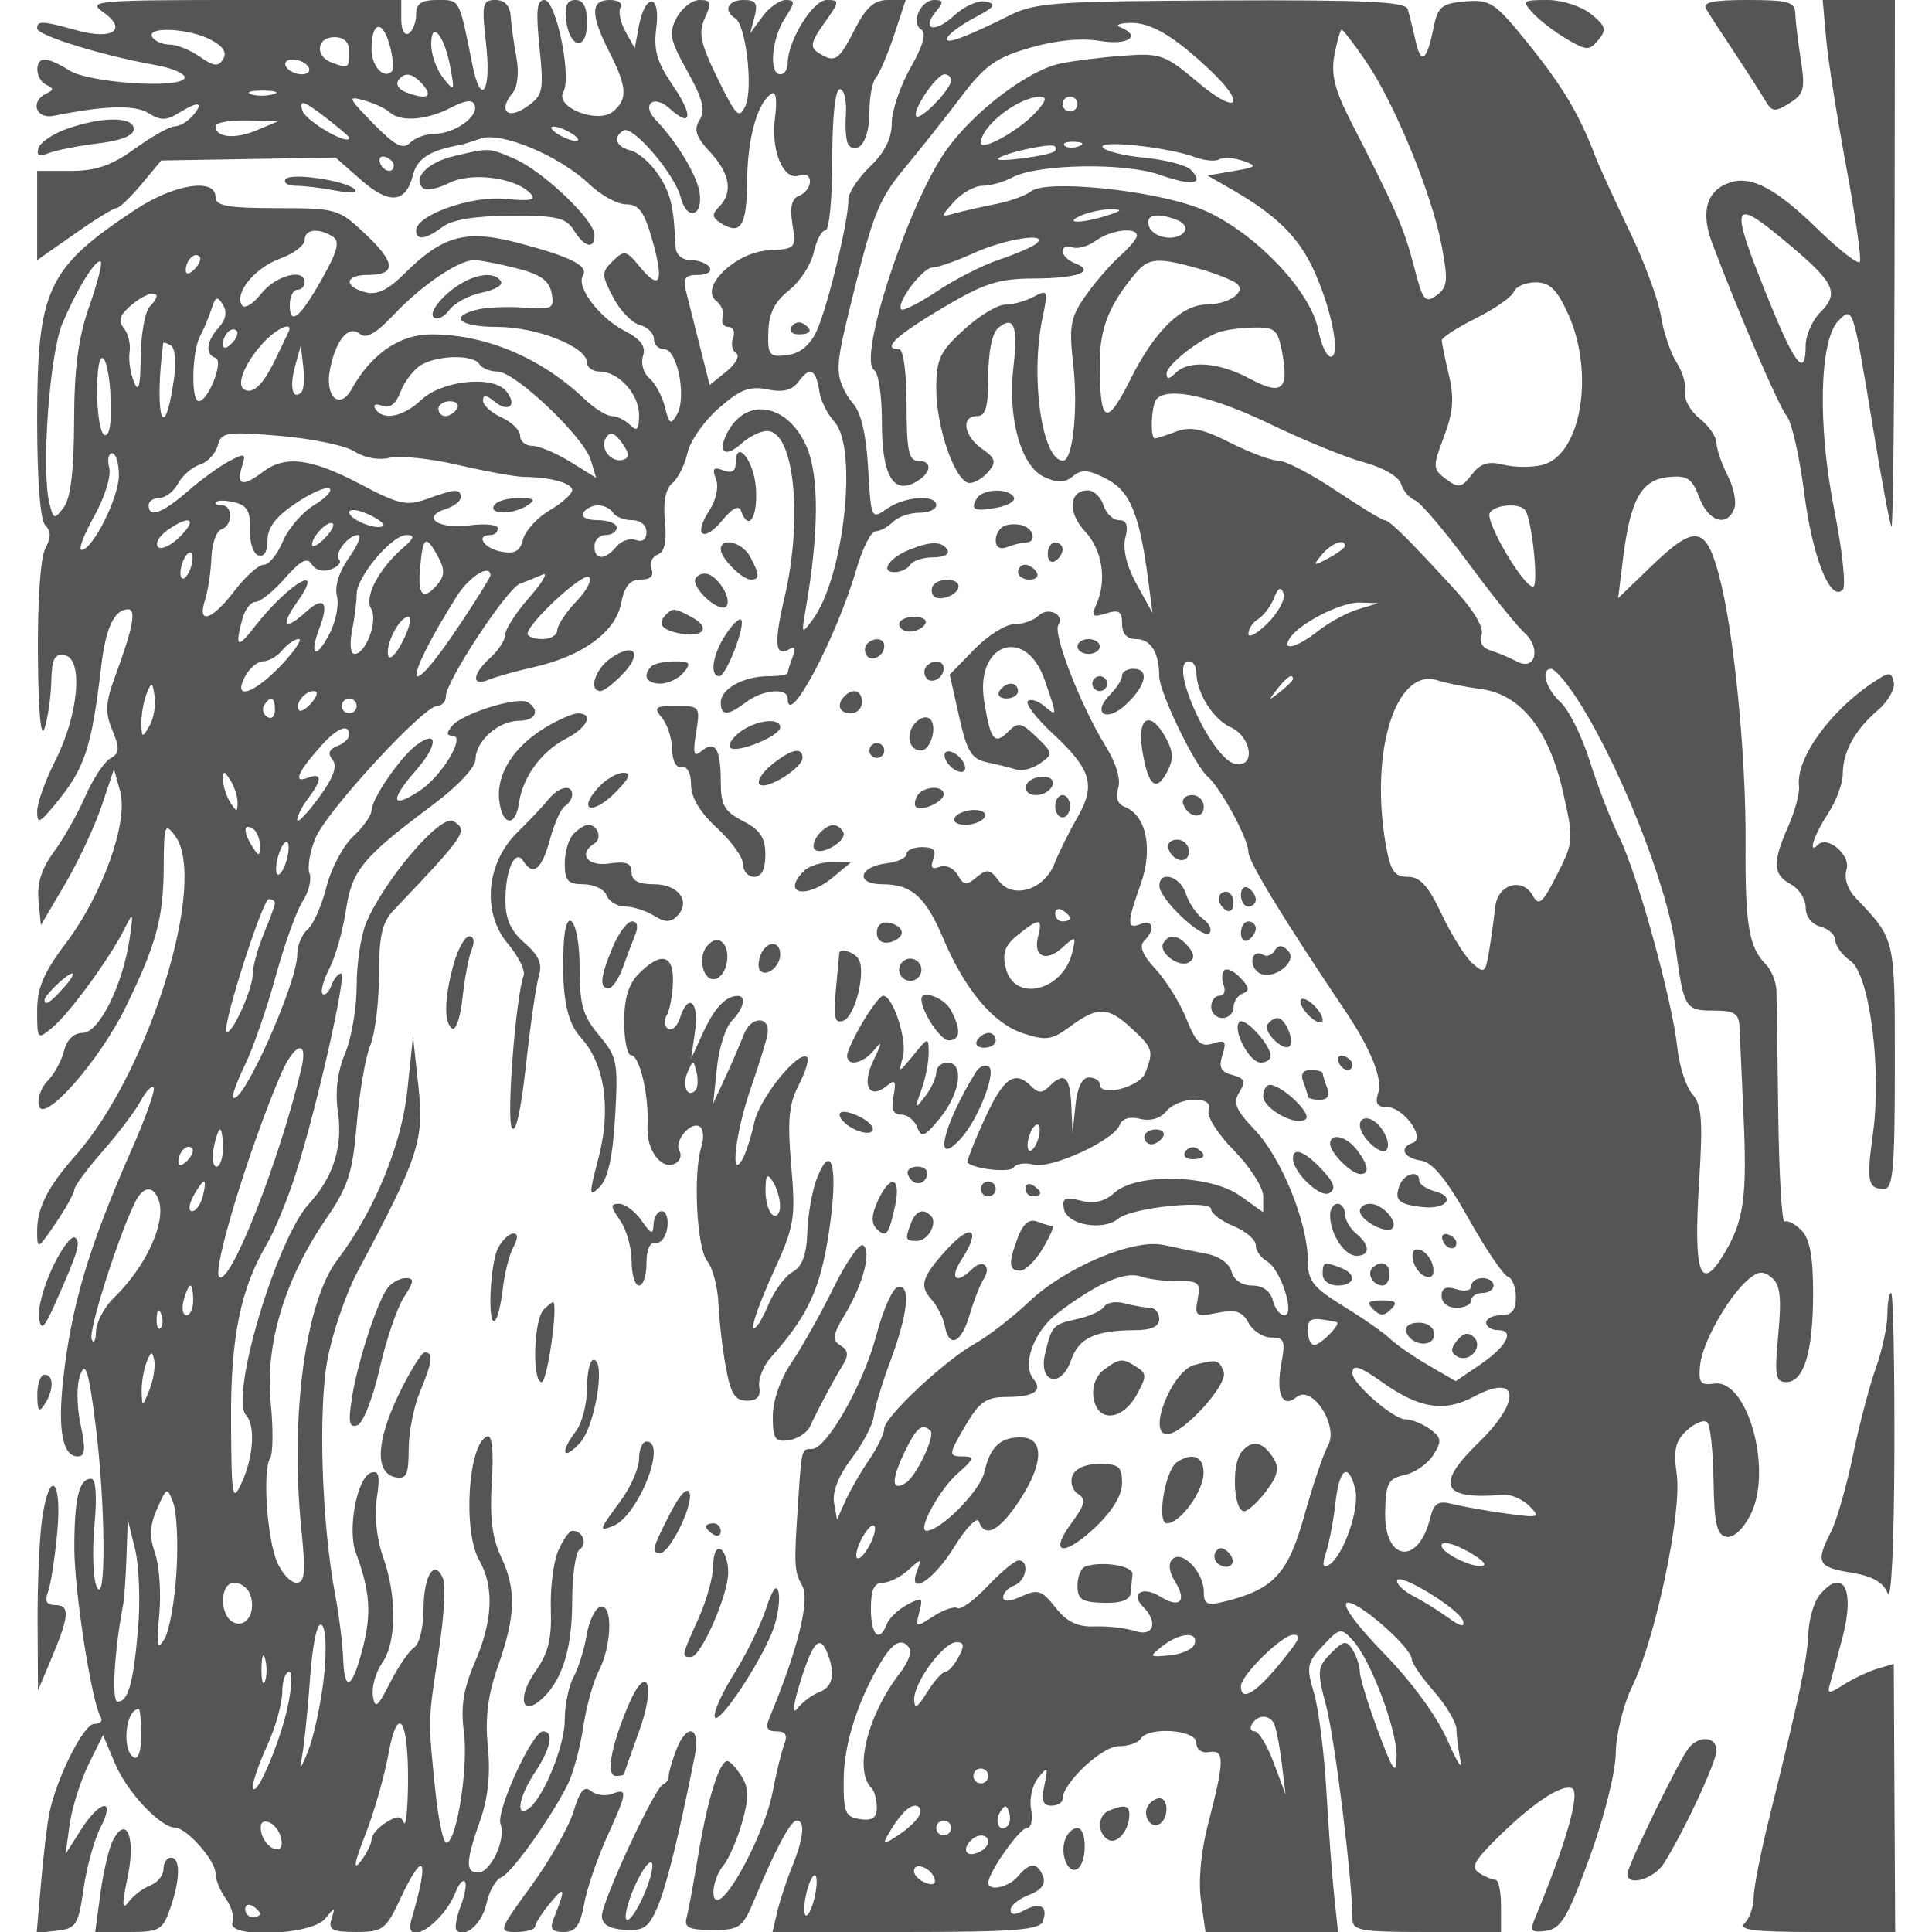 <svg xmlns="http://www.w3.org/2000/svg" version="1.0" width="250" height="250" viewBox="0 0 250 260" preserveAspectRatio="xMidYMid meet">
<g transform="translate(0,260) scale(0.01,-0.01)" fill="#555555" stroke="none">
<path d="M886 25838 c338 -236 134 -381 -349 -247 -468 130 -537 134 -537 25 0 -92 892 -368 1584 -489 239 -43 419 -122 400 -177 -51 -149 -1295 -66 -1554 104 -123 80 -270 146 -326 146 -147 0 -130 -271 21 -342 100 -46 100 -70 0 -116 -226 -106 -144 -350 100 -300 688 139 1090 150 1275 35 159 -100 240 -100 399 -1 268 167 352 156 201 -26 -68 -82 -180 -150 -247 -150 -68 0 -309 -135 -537 -300 -315 -228 -523 -300 -865 -300 l-451 0 0 -601 0 -600 499 350 c274 193 530 351 568 351 38 0 189 144 336 320 l267 320 1173 20 1173 20 342 -301 c383 -336 604 -315 700 68 56 221 233 333 642 404 28 5 150 43 272 85 278 95 1063 -236 1460 -616 156 -149 379 -270 496 -270 171 0 242 -99 351 -483 161 -568 103 -689 -170 -356 -181 221 -209 227 -362 76 -153 -151 -153 -185 3 -486 92 -178 253 -347 359 -374 105 -28 191 -113 191 -189 0 -76 62 -138 139 -138 176 0 303 -642 173 -874 -84 -151 -105 -139 -164 96 -37 149 -132 323 -210 388 -78 65 -117 200 -85 299 41 131 -27 224 -247 338 -341 176 -655 592 -562 744 82 131 -169 257 -886 444 -689 180 -1002 94 -1516 -418 -221 -221 -369 -291 -525 -250 -294 76 -275 233 27 233 391 0 385 159 -18 542 -368 349 -393 356 -1201 357 -666 1 -825 30 -825 151 0 259 -556 172 -1070 -166 -1195 -788 -1330 -1074 -1330 -2833 0 -815 41 -1352 109 -1420 79 -79 79 -166 0 -314 -64 -119 -105 -716 -99 -1435 6 -772 40 -1139 90 -982 44 138 85 422 90 632 8 306 45 376 183 349 251 -48 183 -803 -128 -1415 -135 -267 -245 -574 -245 -683 0 -174 29 -164 235 84 407 490 496 754 629 1883 60 505 177 750 360 750 113 0 64 -256 -171 -892 -135 -364 -142 -493 -41 -736 102 -247 97 -309 -28 -379 -82 -46 -234 -277 -338 -513 -103 -237 -294 -573 -424 -748 -162 -220 -226 -422 -204 -650 l32 -332 324 550 c178 303 400 775 492 1050 l168 500 83 -300 c114 -411 -238 -1393 -734 -2048 -295 -389 -383 -598 -383 -903 0 -392 3 -395 209 -223 231 192 771 933 966 1323 118 236 122 228 70 -128 -92 -626 -412 -1271 -631 -1271 -120 0 -215 -91 -253 -243 -34 -134 -132 -314 -218 -400 -87 -87 -142 -236 -122 -332 54 -268 816 595 1172 1325 413 849 507 1195 510 1890 3 558 16 593 150 416 455 -602 -350 -3195 -1337 -4306 -370 -418 -516 -703 -516 -1013 0 -259 5 -257 250 103 138 203 250 406 250 450 0 45 173 279 385 521 211 241 440 544 508 673 68 128 146 210 174 182 28 -28 -104 -403 -294 -833 -579 -1315 -814 -2104 -923 -3101 -75 -678 -8 -1032 195 -1032 102 0 110 95 39 431 -54 252 -55 529 -4 669 71 190 113 54 204 -662 137 -1064 147 -2493 16 -2188 -47 110 -61 481 -29 825 36 399 19 625 -46 625 -161 0 -225 -264 -225 -933 0 -581 234 -2080 356 -2277 31 -49 -9 -90 -88 -90 -142 0 -504 -719 -604 -1200 -28 -137 -79 -557 -111 -932 l-60 -682 278 32 c253 29 284 79 353 562 42 291 144 662 228 825 209 403 -1 380 -263 -30 l-207 -325 56 402 c31 221 145 581 252 800 l196 398 162 -384 c162 -384 606 -857 810 -863 157 -4 542 -441 542 -615 0 -83 62 -235 139 -340 76 -104 116 -248 89 -319 -83 -216 1063 -174 1244 46 137 167 142 167 89 0 -46 -146 9 -175 331 -175 359 0 401 31 597 450 320 681 393 546 150 -275 -123 -414 425 -74 595 369 39 101 93 162 121 134 28 -28 3 -175 -55 -328 -58 -153 -84 -300 -57 -326 116 -116 344 87 404 361 36 164 124 321 197 349 136 52 654 774 893 1246 75 149 170 494 210 769 40 274 136 620 213 770 178 344 188 914 15 856 -68 -23 -150 -195 -181 -383 -31 -188 -110 -440 -175 -560 -66 -121 -119 -381 -119 -579 0 -356 -300 -1080 -499 -1202 -168 -104 -112 180 99 499 213 322 258 550 107 550 -144 0 -637 -1079 -571 -1250 77 -201 -132 -650 -302 -650 -173 0 -167 147 27 700 107 302 141 628 104 993 -39 394 -1 694 140 1096 237 674 245 1025 33 1471 -115 243 -149 528 -120 992 27 416 5 639 -60 617 -257 -85 -334 -1274 -108 -1669 202 -354 183 -807 -58 -1367 -157 -363 -194 -598 -149 -945 62 -475 -99 -1488 -237 -1488 -42 0 -110 326 -150 725 -97 951 -98 900 47 1841 69 448 97 890 62 981 -111 289 -265 58 -265 -398 0 -242 -56 -475 -125 -519 -69 -44 -215 -257 -325 -474 -169 -334 -205 -361 -232 -177 -17 120 39 319 125 442 195 277 200 901 11 1429 -85 239 -118 556 -83 788 46 302 28 378 -78 343 -188 -63 -321 -766 -204 -1078 188 -501 212 -809 100 -1254 -145 -576 -253 -644 -271 -171 -7 203 -57 595 -109 871 -178 939 -229 2460 -104 3144 66 361 252 905 414 1207 817 1531 891 1757 812 2478 l-73 672 -76 -722 c-78 -739 -447 -1633 -943 -2284 -430 -563 -637 -2114 -484 -3619 60 -590 48 -725 -66 -725 -77 0 -193 124 -259 275 -137 319 -199 1232 -95 1401 39 63 43 399 8 745 -78 771 186 1657 732 2456 311 454 370 633 426 1300 36 425 118 900 182 1055 64 154 117 580 117 946 0 521 42 709 194 868 981 1032 1011 1077 807 1203 -167 103 -929 -788 -1175 -1372 -69 -165 -126 -544 -126 -842 0 -298 -70 -709 -157 -913 -102 -244 -135 -512 -96 -781 69 -469 -60 -883 -389 -1241 -437 -476 -1070 -2605 -847 -2845 128 -137 101 -558 -57 -905 -127 -277 -138 -215 -145 800 -7 1146 124 1800 482 2407 104 177 281 608 392 957 284 891 689 2686 607 2686 -38 0 -97 -74 -132 -164 -34 -91 -87 -140 -118 -110 -30 31 12 184 93 341 81 157 181 509 222 782 82 543 219 709 1177 1425 333 249 568 501 568 610 0 242 309 516 583 516 224 0 292 142 119 249 -133 82 -878 -149 -1015 -315 -82 -99 -81 -134 3 -134 184 0 -142 -545 -444 -743 -383 -251 -404 -131 -49 275 303 344 301 565 -2 334 -212 -161 -595 -721 -595 -870 0 -68 -111 -226 -247 -352 -135 -125 -298 -433 -361 -683 -63 -250 -177 -507 -253 -570 -76 -64 -139 -215 -139 -336 0 -386 -743 -2045 -863 -1925 -20 19 53 219 161 443 109 224 294 759 412 1189 118 430 281 884 363 1009 82 125 123 294 92 376 -31 81 5 295 81 476 153 365 1454 1777 1637 1777 64 0 117 59 117 130 0 201 822 1450 996 1514 85 31 221 86 304 123 82 36 4 -100 -175 -304 -179 -203 -325 -429 -325 -501 0 -72 -90 -212 -200 -312 -247 -223 -261 -397 -25 -298 96 40 370 116 608 170 652 147 1097 470 1174 853 47 236 120 325 265 325 131 0 181 49 145 142 -30 78 7 165 83 194 95 37 125 176 98 450 -26 258 9 437 100 512 76 64 168 246 203 405 34 159 224 430 420 602 289 254 416 303 657 254 219 -43 334 -12 428 116 146 200 225 156 272 -152 18 -118 109 -298 202 -401 318 -351 127 -2089 -291 -2657 -153 -208 -156 -203 -97 135 181 1036 184 1810 7 2202 -255 565 -802 660 -1057 183 -145 -271 -37 -357 190 -151 101 91 255 166 341 166 364 0 486 -1173 233 -2247 -144 -614 -125 -807 68 -688 72 44 87 7 43 -107 -37 -96 -67 -193 -67 -216 0 -23 -115 -42 -257 -42 -335 0 -643 -169 -643 -354 0 -183 96 -181 344 7 222 168 556 196 556 47 0 -421 657 817 928 1750 81 275 195 500 254 500 59 0 164 56 233 125 69 69 229 125 355 125 127 0 230 45 230 100 0 151 -427 120 -667 -48 -207 -145 -211 -137 -250 543 -25 451 -95 754 -202 873 -89 100 -174 272 -188 382 -24 190 4 347 204 1150 257 1030 340 1233 681 1643 205 246 544 674 754 951 320 424 469 530 928 663 351 102 690 135 944 92 375 -63 565 66 271 185 -69 28 -11 54 128 58 280 9 583 -168 1072 -627 511 -479 385 -627 -150 -176 -449 378 -506 399 -1015 361 -296 -22 -679 -70 -849 -107 -432 -93 -1156 -644 -1524 -1160 -512 -716 -1201 -2816 -973 -2964 58 -38 105 -348 104 -689 -2 -710 145 -984 443 -824 226 121 249 294 39 294 -120 0 -150 150 -150 750 0 433 -42 750 -100 750 -237 0 -53 176 575 550 571 340 758 400 1242 402 588 2 836 96 547 206 -90 35 -164 108 -164 163 0 55 58 78 129 51 71 -27 215 13 319 89 200 146 552 189 552 67 0 -39 -103 -163 -230 -275 -126 -112 -334 -353 -462 -535 -204 -292 -224 -405 -165 -924 68 -600 -6 -1294 -137 -1294 -284 0 -445 1131 -275 1932 76 360 69 375 -119 275 -109 -59 -283 -107 -386 -107 -103 0 -353 -152 -556 -338 -324 -297 -370 -396 -370 -798 0 -528 261 -1264 449 -1264 69 0 184 69 255 154 107 130 92 180 -88 306 -248 174 -288 440 -66 440 115 0 150 126 150 538 0 328 52 581 134 649 211 175 269 24 204 -528 -80 -685 102 -1336 414 -1478 181 -83 279 -80 388 11 115 95 209 88 449 -36 319 -165 446 -472 562 -1356 l59 -450 -213 386 c-135 244 -191 474 -153 625 42 170 18 239 -85 239 -80 0 -174 90 -209 200 -35 110 -129 200 -210 200 -255 0 -276 -298 -38 -552 234 -249 297 -658 151 -985 -71 -158 -51 -176 132 -118 173 55 215 28 215 -138 0 -136 65 -207 189 -207 197 0 311 -184 311 -500 0 -212 477 -1201 651 -1350 176 -151 549 -840 549 -1015 0 -129 471 -901 1301 -2135 344 -511 508 -916 447 -1105 -46 -145 -14 -195 121 -195 219 0 521 -420 345 -479 -191 -63 -127 -205 107 -239 157 -23 343 -249 641 -779 230 -411 468 -763 529 -783 60 -20 109 -145 109 -278 0 -175 -55 -242 -200 -242 -110 0 -200 -45 -200 -100 0 -55 71 -100 158 -100 236 0 120 -221 -246 -469 l-322 -218 -370 215 c-204 119 -436 280 -516 358 -80 78 -362 274 -625 436 -411 253 -479 341 -479 615 0 505 -353 1377 -707 1750 -265 278 -304 372 -214 516 90 144 73 186 -93 230 -157 41 -188 103 -135 270 58 183 38 207 -129 154 -161 -51 -227 11 -355 329 -86 216 -273 518 -415 671 -176 190 -225 310 -155 380 153 153 124 293 -47 227 -188 -72 -188 4 3 545 167 473 72 922 -219 1033 -94 36 -125 128 -86 252 38 119 -29 341 -175 575 -325 524 -705 1499 -631 1619 91 146 -142 252 -271 123 -61 -61 -206 -111 -321 -111 -116 0 -359 -153 -540 -340 l-329 -339 126 -563 c107 -478 165 -571 384 -619 143 -30 319 -74 392 -97 73 -23 216 16 316 86 175 123 173 139 -49 352 -208 201 -248 208 -385 71 -182 -182 -237 -111 -321 416 -125 779 560 1017 814 283 174 -500 174 -501 -10 -348 -84 70 -182 98 -217 62 -35 -35 117 -233 339 -439 518 -482 580 -692 328 -1127 -110 -192 -250 -472 -309 -624 -140 -353 -564 -480 -751 -224 -112 153 -156 160 -295 45 -138 -115 -176 -111 -255 31 -52 91 -160 140 -242 109 -105 -41 -130 -11 -86 104 44 117 3 161 -149 161 -116 0 -211 -42 -211 -93 0 -52 -120 -108 -267 -125 -377 -45 -428 -282 -60 -282 395 0 583 -167 821 -730 294 -694 672 -1143 1074 -1276 310 -102 387 -91 638 95 368 271 506 266 829 -34 282 -261 293 -298 177 -595 -76 -192 -612 -327 -612 -153 0 51 -65 93 -144 93 -93 0 -158 -133 -183 -375 l-39 -375 -17 375 c-18 391 -95 457 -297 255 -93 -93 -147 -93 -240 0 -225 225 -374 120 -631 -442 -142 -310 -244 -573 -228 -586 111 -90 577 -136 623 -62 31 50 150 67 264 37 238 -62 1080 324 1160 533 33 87 136 118 275 83 136 -34 272 4 352 101 167 201 649 214 572 15 -31 -80 115 -313 340 -542 216 -221 393 -498 393 -616 l0 -215 -313 223 c-401 285 -1391 309 -1689 40 -130 -119 -272 -152 -452 -107 -216 54 -256 34 -228 -113 40 -213 527 -299 731 -130 184 153 1251 261 1251 127 0 -56 135 -158 300 -226 165 -68 300 -184 300 -257 0 -73 68 -171 151 -218 184 -103 384 -725 233 -725 -57 0 -126 90 -155 200 -33 126 -136 200 -279 200 -137 0 -246 74 -276 187 -28 108 -169 209 -336 240 -158 30 -417 83 -576 118 -405 90 -1318 -295 -1818 -767 -224 -211 -547 -461 -717 -556 -409 -226 -1227 -993 -1228 -1149 0 -68 -93 -258 -206 -423 -113 -165 -255 -412 -317 -550 l-112 -250 -40 230 c-24 145 64 366 236 593 152 198 287 455 299 569 13 114 116 455 229 758 236 632 272 1037 87 975 -68 -23 -195 -313 -282 -645 -171 -655 -667 -1530 -868 -1530 -139 0 -136 10 -185 -725 -56 -860 -54 -913 60 -1125 101 -189 -73 -879 -448 -1775 -53 -127 -26 -175 98 -175 122 0 152 -50 104 -175 -37 -96 -109 -391 -159 -654 -86 -453 -507 -1305 -704 -1427 -141 -87 -107 271 42 448 73 87 187 348 253 580 95 334 94 463 -7 625 -70 111 -156 203 -191 203 -107 0 -266 -513 -389 -1250 -64 -385 -136 -773 -160 -861 -35 -129 36 -162 350 -162 366 0 405 29 565 412 285 684 487 1061 569 1061 116 0 93 -236 -60 -613 -75 -185 -166 -461 -202 -612 l-65 -275 1791 0 c1445 0 1802 27 1845 140 78 202 -29 269 -245 153 -128 -68 -187 -67 -187 6 0 58 112 148 248 200 165 63 228 146 189 248 -74 193 -178 194 -337 3 -123 -149 -400 -209 -400 -87 0 138 423 737 520 737 57 0 82 112 56 250 -27 137 16 329 95 425 130 159 137 150 84 -100 -44 -205 -20 -275 93 -275 84 0 152 42 152 92 0 210 530 708 753 708 129 0 263 45 297 100 105 169 750 123 750 -54 0 -92 71 -143 175 -125 208 35 205 -112 -18 -971 -95 -365 -132 -767 -95 -1025 l61 -425 892 0 892 0 -51 475 c-28 261 -76 901 -106 1422 -30 520 -106 1117 -169 1326 -103 345 -92 403 123 631 224 239 243 243 400 73 240 -259 597 -1205 591 -1565 -5 -262 -45 -208 -249 338 -133 358 -244 717 -246 800 -2 83 -46 217 -98 300 -82 130 -122 123 -292 -50 -184 -186 -188 -236 -62 -714 118 -450 352 -2345 352 -2853 0 -165 98 -183 1000 -183 l1000 0 0 350 c0 193 -34 351 -75 352 -41 0 -139 41 -217 91 -113 72 -75 155 192 423 496 498 904 776 1053 719 122 -47 -78 -749 -504 -1769 -64 -152 -37 -178 159 -150 199 29 291 184 583 984 197 538 350 1148 353 1406 3 253 102 653 222 900 312 640 669 2338 599 2849 -47 338 -19 455 139 599 109 98 231 145 272 104 41 -41 79 -397 84 -791 9 -570 44 -723 170 -748 96 -19 224 96 325 292 307 592 -34 1832 -485 1769 -188 -26 -216 12 -190 256 33 306 388 930 656 1153 129 106 195 110 309 15 113 -93 132 -268 86 -762 -52 -557 -38 -642 107 -642 239 0 362 409 362 1199 0 493 -45 731 -158 845 -87 87 -188 139 -225 116 -37 -22 -75 619 -86 1425 -10 806 -21 1563 -25 1683 -3 120 -68 279 -143 355 -227 226 -279 537 -272 1606 9 1208 -160 2910 -362 3646 -178 652 -323 668 -912 100 l-441 -425 68 550 c98 782 246 1044 608 1080 255 25 318 -17 416 -275 123 -326 372 -405 471 -149 33 86 -8 287 -90 445 -82 159 -149 356 -149 437 0 81 -103 230 -228 330 -125 100 -212 258 -194 351 19 93 -33 273 -114 400 -82 127 -178 411 -213 631 -35 220 -227 738 -427 1150 -199 413 -405 863 -457 1000 -212 559 -441 942 -901 1512 -448 555 -511 597 -846 569 -321 -28 -371 -69 -430 -361 -91 -449 -168 -499 -243 -157 -35 158 -82 345 -103 415 -31 100 -584 125 -2513 116 -2242 -10 -2508 -29 -2855 -206 -211 -108 -496 -239 -635 -291 -349 -133 -217 57 190 274 258 137 284 176 135 208 -101 22 -292 -63 -425 -187 -258 -242 -453 -198 -243 56 104 125 99 152 -25 152 -187 0 -320 -309 -173 -400 70 -43 20 -220 -145 -508 -139 -243 -253 -580 -254 -748 -1 -207 -96 -397 -294 -587 -161 -155 -292 -354 -290 -444 5 -274 -286 -1471 -431 -1776 -91 -189 -226 -297 -397 -317 -238 -28 -259 0 -250 316 8 248 87 406 278 556 147 116 297 345 333 509 36 165 107 299 158 299 51 0 92 428 92 950 0 586 40 950 103 950 57 0 93 -156 80 -346 -13 -191 5 -376 40 -410 137 -137 277 86 277 442 0 206 39 417 87 469 47 52 157 309 244 570 l157 475 -242 0 c-182 0 -293 -100 -446 -400 -214 -420 -264 -452 -489 -309 -115 73 -100 143 82 399 208 292 210 310 32 310 -187 0 -525 -549 -525 -853 0 -81 -45 -147 -100 -147 -156 0 -117 481 62 754 139 213 141 246 12 246 -82 0 -224 -101 -315 -225 l-165 -225 60 225 c48 180 18 225 -147 225 -213 0 -279 -144 -113 -246 144 -89 243 -940 138 -1176 -84 -186 -124 -147 -375 366 -233 477 -262 615 -171 815 94 206 84 241 -71 241 -100 0 -238 -107 -308 -237 -111 -208 -94 -299 143 -722 208 -373 246 -524 165 -654 -82 -132 -52 -226 140 -433 270 -291 312 -547 121 -738 -99 -99 -94 -144 25 -219 267 -168 349 -38 353 563 4 580 139 1062 330 1180 59 37 77 -90 45 -326 -59 -442 116 -856 329 -775 80 31 142 -5 142 -81 0 -75 -65 -162 -145 -192 -102 -39 -128 -153 -91 -386 52 -322 44 -330 -322 -349 -443 -23 -936 -500 -703 -681 71 -55 110 -156 86 -225 -23 -69 12 -125 77 -125 66 0 94 -66 63 -147 -31 -81 -12 -174 42 -207 53 -33 -5 -143 -130 -244 l-227 -184 -130 516 c-72 284 -156 617 -187 741 -45 182 -14 225 161 225 120 0 190 45 156 100 -34 55 -149 100 -256 100 -115 0 -197 71 -202 175 -26 554 -65 718 -230 970 -100 154 -268 301 -372 329 -202 52 -249 178 -100 270 123 76 692 -589 770 -900 80 -317 303 -261 255 64 -34 230 -313 692 -588 975 -203 209 -34 354 184 157 303 -274 323 -98 35 323 -208 305 -253 468 -214 767 61 457 -152 468 -236 12 l-54 -292 -126 227 c-69 125 -98 271 -65 325 34 54 -32 98 -145 98 -261 0 -262 -198 -6 -700 239 -469 250 -634 50 -800 -207 -172 -785 55 -669 262 115 206 -98 1238 -255 1238 -102 0 -117 -145 -66 -636 60 -592 48 -647 -172 -801 -257 -180 -388 -54 -192 183 68 81 91 276 55 471 -34 183 -69 434 -78 558 -10 150 -80 225 -207 225 -175 0 -186 -52 -124 -600 72 -635 -70 -847 -184 -275 -181 902 -166 875 -469 875 -219 0 -289 -47 -289 -194 0 -107 -45 -222 -100 -256 -57 -35 -100 49 -100 194 l0 256 -2122 0 c-1983 0 -2107 -11 -1892 -162z m3886 -800 c-109 -108 -272 72 -272 301 0 365 142 406 240 68 49 -171 64 -337 32 -369z m-2441 430 c171 -88 227 -174 172 -263 -66 -106 -126 -100 -314 32 -129 90 -311 163 -405 163 -95 0 -200 45 -234 100 -91 147 482 123 781 -32z m3229 -371 c61 -331 57 -338 -95 -147 -87 110 -160 310 -162 445 -4 346 177 136 257 -298z m12322 78 c383 -558 888 -1785 1018 -2475 91 -479 82 -566 -68 -675 -153 -113 -186 -71 -303 389 -131 508 -247 777 -834 1920 -234 455 -286 660 -237 925 36 188 80 341 98 341 19 0 166 -191 326 -425z m-13682 125 c0 -220 -12 -227 -242 -139 -226 87 -195 339 42 339 133 0 200 -67 200 -200z m-550 -200 c34 -55 -6 -100 -88 -100 -83 0 -178 45 -212 100 -34 55 6 100 88 100 83 0 178 -45 212 -100z m1550 -250 c132 -159 34 -195 -241 -90 -87 34 -133 101 -103 150 81 132 203 110 344 -60z m7100 69 c0 -117 -411 -542 -468 -484 -66 65 270 565 380 565 48 0 88 -37 88 -81z m-9127 -188 c-97 -26 -232 -24 -300 3 -68 28 12 49 177 47 165 -3 220 -25 123 -50z m1027 -584 c0 -119 -597 230 -633 370 -38 145 15 131 293 -81 187 -143 340 -273 340 -289z m545 342 c142 -133 497 -107 819 60 204 106 297 116 325 33 51 -152 -273 -382 -538 -382 -116 0 -266 -55 -333 -122 -95 -95 -201 -39 -495 260 -341 349 -351 376 -123 311 138 -39 293 -111 345 -160z m8696 1 c-222 -245 -741 -534 -741 -412 0 222 499 613 790 619 105 2 92 -51 -49 -207z m559 110 c0 -55 -45 -100 -100 -100 -55 0 -100 45 -100 100 0 55 45 100 100 100 55 0 100 -45 100 -100z m-11046 -353 c-297 -125 -554 -98 -554 57 0 46 191 80 425 75 l425 -8 -296 -124z m4246 -47 c83 -53 105 -97 50 -97 -55 0 -167 44 -250 97 -82 53 -105 97 -50 97 55 0 168 -44 250 -97z m6492 -236 c-72 -62 -820 -158 -759 -98 72 73 703 212 759 167 23 -18 23 -49 0 -69z m327 68 c-72 -29 -159 -26 -192 8 -33 33 26 56 131 52 117 -5 141 -28 61 -60z m1564 -147 c129 -48 275 -61 326 -29 51 31 194 22 317 -20 202 -70 189 -84 -126 -138 l-350 -60 338 -194 c585 -337 883 -630 1087 -1068 243 -524 373 -1176 234 -1176 -55 0 -130 160 -167 355 -103 552 -923 1386 -1622 1649 -643 243 -2045 381 -2243 222 -70 -57 -284 -134 -477 -172 -192 -38 -440 -94 -550 -125 -197 -55 -197 -53 -10 158 105 117 277 213 382 213 105 0 284 50 398 111 342 183 1511 204 1986 37 440 -155 613 -127 418 68 -62 62 -341 134 -620 161 -280 27 -534 90 -565 141 -64 103 877 3 1244 -133z m-10783 -110 c0 -117 -146 -88 -187 38 -21 61 13 95 75 75 61 -21 112 -72 112 -113z m9600 -675 c-342 -110 -605 -110 -350 0 110 47 290 85 400 83 161 -2 151 -19 -50 -83z m941 -60 c87 -34 133 -101 103 -150 -90 -145 -417 -103 -480 60 -61 158 100 196 377 90z m-11363 -224 c98 -63 68 -188 -133 -548 -304 -544 -445 -662 -445 -374 0 113 45 206 100 206 55 0 100 45 100 100 0 197 -389 95 -585 -153 -110 -140 -227 -209 -260 -154 -103 166 176 505 520 629 179 65 325 177 325 248 0 146 185 168 378 46z m9467 -96 c-52 -43 -275 -139 -495 -213 -220 -73 -597 -264 -837 -425 -240 -160 -458 -271 -483 -245 -78 77 285 563 421 563 70 0 323 89 563 198 426 193 1020 281 831 122z m-11327 -342 c-71 -71 -118 -77 -118 -15 0 134 118 252 185 185 28 -28 -2 -105 -67 -170z m-1419 -508 c-145 -412 -200 -830 -202 -1543 -2 -662 -47 -1034 -139 -1155 -126 -167 -138 -164 -193 55 -112 444 2 2012 176 2423 198 469 458 885 516 827 22 -23 -49 -296 -158 -607z m5747 521 c327 -83 445 -166 477 -335 40 -208 11 -223 -365 -196 -224 17 -509 5 -633 -26 -397 -98 -240 -234 271 -234 525 0 1197 -266 1202 -475 1 -69 77 -125 169 -125 257 0 533 -303 533 -585 0 -198 -27 -228 -120 -135 -66 66 -176 120 -245 120 -69 0 -233 101 -363 225 -591 561 -1334 875 -2068 875 -426 0 -808 -263 -1073 -739 -159 -287 -364 -99 -290 267 80 402 250 604 403 477 83 -69 221 10 459 263 370 392 869 731 1078 732 72 0 326 -49 565 -109z m9192 -8 c227 -64 457 -156 511 -204 126 -110 -118 -275 -411 -277 -337 -3 -701 -359 -1022 -1001 -328 -658 -416 -613 -416 211 0 470 126 786 484 1213 173 206 302 215 854 58z m4965 -608 c362 -798 174 -1902 -346 -2032 -142 -36 -378 -34 -526 3 -205 51 -307 19 -425 -134 -138 -178 -178 -185 -346 -60 -180 135 -182 163 -28 570 124 328 140 522 67 828 -52 220 -95 431 -97 468 -1 37 206 172 460 299 255 127 484 287 511 357 27 69 158 126 293 126 190 0 286 -94 437 -425z m-19085 103 c-65 -65 -121 -368 -124 -673 -5 -415 -29 -501 -93 -341 -48 118 -73 298 -57 400 17 102 -19 247 -79 322 -83 104 -52 182 127 328 247 199 432 170 226 -36z m927 -284 c-169 -187 -188 -363 -43 -411 113 -38 -99 -581 -227 -582 -107 -1 -93 668 18 875 51 96 121 263 155 371 52 163 79 172 152 52 59 -94 40 -200 -55 -305z m173 -216 c-71 -71 -118 -77 -118 -15 0 134 118 252 185 185 28 -28 -2 -105 -67 -170z m762 147 c-20 -41 -102 -210 -181 -375 -159 -330 -299 -462 -415 -390 -106 65 9 349 248 615 191 212 428 314 348 150z m13375 -269 c95 -503 -4 -584 -433 -354 -418 224 -824 256 -1002 78 -85 -85 -120 -87 -120 -7 0 115 425 451 700 555 82 31 294 60 470 64 289 7 327 -27 385 -336z m-14918 -387 c-135 -902 -263 -438 -141 512 2 17 49 3 104 -31 58 -36 74 -238 37 -481z m-844 -350 c4 -263 -32 -407 -93 -369 -55 34 -97 318 -93 631 8 674 175 440 186 -262z m2565 205 c-118 -118 -165 62 -89 339 l79 287 33 -284 c19 -156 8 -310 -23 -342z m2392 376 c34 -55 144 -100 245 -100 235 0 1160 -877 1255 -1190 l73 -241 -348 216 c-192 118 -422 215 -512 215 -90 0 -163 60 -163 134 0 74 -112 185 -250 248 -137 62 -250 165 -250 228 0 81 45 77 152 -12 193 -160 316 -51 159 139 -178 215 -862 144 -1140 -118 -248 -232 -519 -285 -620 -120 -35 56 5 73 92 40 103 -40 186 24 250 193 53 138 177 299 276 357 231 134 701 141 781 11z m10637 -804 c460 -222 1033 -456 1274 -520 251 -67 462 -190 493 -287 29 -94 114 -194 189 -222 74 -29 394 -404 711 -835 317 -430 660 -857 761 -948 229 -205 148 -518 -99 -387 -91 49 -249 115 -351 147 -116 36 -164 115 -127 211 37 95 -101 328 -365 616 -613 670 -874 929 -940 929 -32 0 -327 180 -657 400 -329 220 -676 400 -770 400 -95 0 -388 109 -652 243 -370 187 -535 221 -723 150 -134 -51 -264 -93 -288 -93 -69 0 -49 460 24 533 163 164 748 34 1520 -337z m-10937 204 c-34 -55 -104 -100 -156 -100 -52 0 -94 45 -94 100 0 55 70 100 156 100 86 0 128 -45 94 -100z m-1376 -577 c131 -85 326 -120 468 -84 134 34 551 -10 926 -97 375 -87 772 -159 882 -160 356 -3 650 -83 650 -178 0 -51 -137 -174 -304 -272 -167 -99 -328 -275 -357 -391 -40 -160 -111 -200 -296 -164 -234 45 -348 223 -143 223 55 0 100 41 100 90 0 50 -174 68 -387 39 -414 -55 -654 113 -314 221 110 35 201 105 201 157 0 120 -69 117 -449 -20 -278 -101 -380 -78 -907 200 -654 344 -1005 389 -1300 166 -272 -206 -368 -188 -291 56 61 191 47 198 -169 85 -128 -68 -382 -252 -562 -409 -340 -294 -522 -359 -522 -185 0 55 66 100 146 100 81 0 193 87 250 193 57 107 189 220 293 254 104 33 212 148 241 256 47 181 111 191 836 131 431 -36 885 -131 1008 -211z m3621 -108 c-164 -55 -330 147 -241 291 57 92 112 76 215 -65 96 -131 104 -200 26 -226z m-6795 -209 c0 -301 -353 -1006 -503 -1006 -46 0 31 204 171 454 141 252 231 541 202 650 -28 108 -10 196 39 196 50 0 91 -132 91 -294z m2625 -405 c-160 -98 -349 -318 -420 -489 -71 -172 -186 -312 -255 -312 -70 0 -246 -157 -393 -350 -305 -400 -507 -463 -398 -125 40 124 79 379 86 568 7 189 67 361 134 383 155 52 159 324 4 324 -64 0 -96 21 -70 46 25 25 140 21 255 -9 160 -41 206 -128 196 -360 -8 -168 42 -325 111 -350 78 -27 125 48 125 201 0 172 112 320 375 496 206 139 412 230 458 203 46 -27 -47 -129 -208 -226z m933 -276 c-71 -71 -458 81 -458 180 0 50 113 39 250 -23 138 -63 232 -134 208 -157z m3092 175 c34 -55 149 -100 256 -100 112 0 194 -68 194 -161 0 -98 -56 -139 -143 -106 -78 30 -196 -10 -262 -89 -155 -187 -295 -184 -295 6 0 83 68 150 150 150 83 0 150 45 150 100 0 55 -115 100 -256 100 -145 0 -229 43 -194 100 34 55 124 100 200 100 76 0 166 -45 200 -100z m12281 25 c92 -160 177 -1025 100 -1021 -135 6 -649 885 -582 994 73 118 419 137 482 27z m-18106 -344 c-121 -121 -254 -185 -297 -142 -43 42 10 141 116 219 302 220 426 167 181 -77z m1937 -33 c-89 -89 -162 -123 -162 -75 0 113 224 337 280 280 24 -24 -29 -116 -118 -205z m334 -253 c-132 -186 -195 -387 -162 -515 31 -116 -13 -343 -97 -505 -186 -359 -282 -307 -137 75 132 346 58 433 -182 216 -291 -263 -351 -194 -118 134 391 549 -120 249 -576 -338 -231 -298 -265 -274 -161 113 33 124 113 225 176 225 64 0 242 143 396 319 213 242 300 286 362 185 49 -78 155 -105 257 -66 96 37 146 95 111 130 -76 76 120 332 254 332 52 0 -3 -137 -123 -305z m725 130 c-325 -283 -522 -661 -426 -817 96 -156 -70 -608 -224 -608 -54 0 -69 135 -33 313 34 171 62 393 62 492 0 233 473 795 670 795 118 0 107 -40 -49 -175z m482 -131 c82 -154 80 -244 -8 -350 -191 -230 -274 -168 -244 181 39 467 78 494 252 169z m12197 160 c0 -26 -101 -101 -225 -167 -204 -109 -212 -104 -88 47 128 155 313 225 313 120z m-15540 -314 c-36 -93 -87 -146 -115 -119 -27 28 -21 126 15 219 36 93 87 146 115 119 27 -28 21 -126 -15 -219z m4040 -83 c0 -24 -179 -313 -399 -643 -761 -1146 -808 -837 -55 360 169 268 454 446 454 283z m1158 -348 c-142 -149 -258 -324 -258 -389 0 -66 -90 -120 -200 -120 -110 0 -200 32 -200 71 0 139 734 820 824 764 51 -31 -24 -178 -166 -326z m9304 -293 c-144 -144 -262 -208 -262 -144 0 65 60 154 133 198 72 44 168 170 211 280 57 143 94 161 130 64 27 -74 -68 -253 -212 -398z m1216 185 c-150 -45 -392 -176 -539 -292 -284 -224 -494 -279 -384 -101 124 200 693 491 945 483 l250 -8 -272 -82z m-12854 -422 c-88 -177 -177 -269 -198 -206 -48 143 149 527 270 527 49 0 17 -145 -72 -321z m-1638 -329 c-371 -393 -665 -484 -486 -150 59 110 167 200 241 200 74 0 191 68 259 150 68 83 168 150 220 150 53 0 -52 -157 -234 -350z m12314 -95 c0 -275 223 -633 461 -742 286 -130 340 -547 64 -494 -321 62 -918 1381 -625 1381 55 0 100 -65 100 -145z m5071 -281 c575 -845 1259 -2543 1378 -3424 111 -819 129 -850 508 -850 286 0 345 -37 353 -225 5 -124 29 -652 53 -1175 51 -1124 7 -1435 -272 -1892 -311 -509 -401 -240 -326 968 53 847 38 1056 -90 1200 -85 96 -176 377 -202 624 -68 636 -536 2336 -781 2832 -114 230 -293 692 -398 1027 -106 334 -282 690 -393 790 -197 179 -274 452 -126 450 41 0 175 -147 296 -325z m-3771 188 c0 -21 -79 -99 -175 -175 -159 -124 -162 -121 -38 38 131 167 213 220 213 137z m2524 -134 c539 -70 917 -541 1108 -1379 148 -649 146 -678 -78 -1120 -195 -386 -244 -428 -327 -281 -140 250 -471 152 -504 -149 -15 -137 -51 -400 -81 -584 -51 -312 -66 -324 -231 -175 -97 88 -282 385 -411 660 -177 377 -288 500 -454 500 -180 0 -233 77 -295 425 -223 1262 136 2404 699 2218 110 -36 368 -88 574 -115z m-17914 -500 c-95 -162 -104 -159 -107 39 -2 119 30 299 71 400 67 165 77 161 107 -39 18 -122 -14 -302 -71 -400z m2188 320 c-70 -84 -147 -132 -172 -107 -70 69 71 259 192 259 66 0 59 -57 -20 -152z m-498 -104 c0 -86 -46 -128 -102 -93 -56 35 -75 105 -44 156 86 139 146 113 146 -63z m1100 56 c0 -55 -45 -100 -100 -100 -55 0 -100 45 -100 100 0 55 45 100 100 100 55 0 100 -45 100 -100z m-100 -389 c0 -49 -73 -117 -161 -151 -113 -44 -132 -100 -63 -186 68 -87 11 -241 -189 -514 -158 -214 -287 -347 -287 -294 0 53 66 183 147 290 195 257 190 352 -13 274 -196 -75 -123 88 198 445 210 233 368 291 368 136z m-1503 -911 c0 -133 -11 -133 -97 0 -53 82 -97 218 -97 300 0 133 11 133 97 0 53 -82 97 -218 97 -300z m301 -581 c-1 -146 -14 -148 -98 -19 -127 196 -127 328 0 250 55 -34 99 -138 98 -231z m352 -219 c-38 -118 -91 -193 -118 -165 -28 27 -20 147 18 265 38 118 91 193 118 165 28 -27 20 -147 -18 -265z m-150 -553 c0 -29 -67 -215 -150 -412 -82 -198 -150 -446 -150 -552 0 -201 -288 -829 -351 -765 -65 64 484 1782 569 1782 45 0 82 -24 82 -53z m10700 -203 c0 -24 -45 -44 -100 -44 -55 0 -100 48 -100 106 0 58 45 78 100 44 55 -34 100 -82 100 -106z m-429 -244 c-72 -275 103 -355 328 -151 178 161 184 158 131 -65 -124 -521 -777 -680 -893 -217 -52 206 -16 308 159 450 288 233 340 230 275 -17z m-13121 -700 c-178 -197 -250 -242 -250 -157 0 64 306 357 373 357 32 0 -23 -90 -123 -200z m3207 -1075 c-296 -1250 -966 -2949 -1108 -2807 -93 93 392 1690 823 2707 184 436 380 505 285 100z m9903 -985 c-36 -93 -87 -146 -115 -119 -27 28 -21 126 15 219 36 93 87 146 115 119 27 -28 21 -126 -15 -219z m-10960 -90 c0 -137 -39 -250 -86 -250 -48 0 -65 113 -38 250 26 138 65 250 86 250 21 0 38 -112 38 -250z m-482 -172 c-71 -71 -118 -77 -118 -15 0 134 118 252 185 185 28 -28 -2 -105 -67 -170z m211 -478 c-29 -110 -94 -200 -144 -200 -51 0 -44 90 15 200 59 110 124 200 144 200 21 0 14 -90 -15 -200z m-597 -40 c114 -295 -164 -906 -604 -1330 -125 -121 -232 -324 -236 -450 -4 -127 -31 -173 -59 -102 -46 113 360 1390 587 1847 105 211 239 226 312 35z m13726 -1101 c274 4 302 -22 260 -243 -44 -229 -25 -242 265 -184 248 49 335 21 419 -135 58 -108 195 -197 306 -197 175 0 193 -45 137 -344 -78 -414 12 -616 204 -457 208 173 571 -388 423 -652 -61 -108 -205 -533 -319 -943 -219 -785 -413 -994 -1078 -1158 -232 -57 -275 -36 -275 136 0 261 -293 565 -422 436 -59 -59 -46 -171 35 -302 166 -265 65 -367 -199 -202 -234 147 -411 43 -232 -136 209 -209 144 -410 -107 -328 -124 41 -368 69 -543 62 -233 -8 -374 60 -527 254 -183 233 -238 251 -456 152 -160 -73 -249 -77 -249 -13 0 56 68 127 150 159 162 62 209 336 58 336 -50 0 -238 -155 -417 -345 -179 -190 -362 -323 -406 -296 -43 27 -190 -23 -325 -111 -236 -155 -243 -153 -188 57 52 198 37 207 -163 100 -121 -65 -245 -183 -275 -262 -100 -259 -214 -149 -214 207 0 251 44 350 157 350 87 0 241 76 344 169 176 160 184 160 123 0 -141 -367 218 -143 495 309 160 260 310 416 334 347 82 -234 282 -126 558 300 313 482 321 822 19 831 -283 9 -427 -125 -502 -464 -55 -253 -587 -792 -780 -792 -130 0 175 558 424 775 210 182 225 224 83 225 -220 0 -219 14 35 444 172 291 269 356 533 356 370 0 496 83 365 241 -161 194 6 646 328 890 525 398 901 564 1114 491 110 -38 338 -66 508 -63z m-13258 -259 c0 -110 -41 -200 -91 -200 -49 0 -67 90 -38 200 29 110 70 200 91 200 21 0 38 -90 38 -200z m-440 -373 c-33 -33 -56 26 -52 131 5 117 28 141 60 61 29 -72 26 -159 -8 -192z m15827 81 c72 -15 -213 -308 -299 -308 -49 0 -88 86 -88 191 0 175 42 188 387 117z m-15977 -914 c-92 -232 -98 -233 -104 -27 -3 119 26 299 66 400 59 151 78 155 104 27 17 -86 -12 -266 -66 -400z m16600 99 c487 -347 830 -400 1222 -190 610 327 651 -49 68 -615 -594 -576 -499 -776 332 -704 100 9 257 -59 349 -151 156 -156 136 -162 -307 -102 -261 36 -584 93 -720 127 -204 51 -256 18 -309 -194 -161 -640 -619 -573 -604 88 8 389 40 450 262 499 139 30 313 152 387 270 116 186 110 232 -47 347 -100 72 -249 132 -332 132 -159 0 -711 480 -711 619 0 127 96 97 410 -126z m-6087 -649 c67 -67 -194 -615 -336 -702 -187 -116 -196 32 -23 396 169 354 245 419 359 306z m5715 -784 c65 -255 -158 -899 -352 -1019 -85 -52 -96 -5 -40 168 43 133 100 432 126 666 53 470 174 554 266 185z m-15863 -1115 c-23 -387 -96 -792 -161 -900 -99 -162 -111 -107 -71 326 27 287 2 658 -56 824 -79 225 -72 377 27 601 130 293 135 295 218 77 47 -123 67 -540 43 -928z m-517 -762 c-64 -740 -132 -983 -276 -983 -83 0 -43 688 74 1300 16 83 37 375 46 650 l18 500 98 -400 c54 -220 72 -700 40 -1067z m9842 1117 c-64 -119 -139 -195 -166 -167 -28 27 2 148 66 267 64 119 139 195 166 167 28 -27 -2 -148 -66 -267z m8273 -260 c-77 -77 -573 148 -573 260 0 62 128 39 309 -55 170 -88 289 -180 264 -205z m-286 -751 c31 -93 -30 -81 -196 40 -133 96 -342 226 -466 289 -124 63 -225 156 -225 208 0 132 832 -373 887 -537z m-16323 361 c87 -228 -36 -455 -210 -388 -204 78 -204 538 -1 538 84 0 179 -67 211 -150z m15636 -882 c0 -50 135 -245 300 -433 165 -188 301 -419 301 -513 1 -95 26 -284 55 -422 29 -137 -50 -12 -176 279 -138 317 -480 786 -853 1168 -369 378 -572 656 -500 683 128 48 873 -603 873 -762z m-14639 -222 c-36 -344 -132 -799 -215 -1011 -82 -212 -124 -272 -93 -135 32 138 84 620 116 1072 36 501 97 799 157 762 59 -37 73 -312 35 -688z m11715 429 c-23 -69 -173 -137 -334 -152 -279 -26 -283 -21 -98 125 235 184 488 200 432 27z m1316 -50 c-431 -570 -692 -764 -692 -517 0 146 555 692 705 692 88 0 85 -46 -13 -175z m-6253 -83 c105 -274 67 -446 -114 -514 -96 -36 -229 -136 -296 -222 -73 -94 -55 52 44 369 171 545 263 636 366 367z m1104 70 c30 -49 -29 -195 -130 -325 -436 -560 -624 -1310 -387 -1547 41 -40 74 -159 74 -264 0 -140 -59 -181 -225 -158 -200 29 -225 88 -221 543 3 480 205 1097 528 1614 149 237 270 283 361 137z m657 -112 c-59 -110 -140 -200 -180 -200 -41 0 -150 -124 -244 -275 -130 -209 -171 -232 -173 -96 -4 232 395 771 569 771 104 0 110 -46 28 -200z m-9334 -327 c-28 -68 -49 12 -47 177 3 165 25 220 50 123 26 -97 24 -232 -3 -300z m293 -398 c-121 -512 -447 -1238 -455 -1011 -2 63 85 310 194 550 109 240 199 560 200 711 1 151 43 275 93 275 51 0 36 -233 -32 -525z m-1959 -331 c0 -212 -40 -331 -100 -294 -166 102 -110 650 67 650 18 0 33 -160 33 -356z m3591 -644 c-4 -357 -29 -595 -56 -529 -38 95 -91 95 -242 1 -106 -66 -193 -168 -193 -227 0 -59 -68 -194 -151 -301 -100 -127 -78 -5 64 356 119 302 259 791 313 1087 128 701 273 489 265 -387z m11649 815 c29 -46 77 -282 107 -525 l54 -440 -159 425 c-87 234 -203 425 -256 425 -54 0 -70 45 -36 100 75 122 220 130 290 15z m-3840 -715 c0 -55 -45 -100 -100 -100 -55 0 -100 45 -100 100 0 55 45 100 100 100 55 0 100 -45 100 -100z m-922 -516 c-21 -64 -147 -188 -279 -275 -204 -135 -227 -136 -154 -9 155 269 278 400 376 400 52 0 78 -52 57 -116z m1182 -157 c-101 -102 -185 51 -102 186 63 102 87 102 121 1 23 -70 15 -154 -19 -187z m-9775 -172 c22 -114 -14 -162 -100 -133 -74 24 -151 125 -170 223 -22 114 14 162 100 133 74 -24 151 -125 170 -223z m9015 145 c0 -55 -45 -100 -100 -100 -55 0 -100 45 -100 100 0 55 45 100 100 100 55 0 100 -45 100 -100z m500 -189 c0 -49 -67 -116 -150 -147 -152 -59 -205 48 -83 169 95 96 233 83 233 -22z m-723 -492 c24 -73 -21 -96 -119 -58 -87 33 -158 104 -158 158 0 131 227 49 277 -100z m-1620 -276 c-37 -147 -89 -244 -117 -217 -27 28 -20 170 17 317 37 146 90 244 117 216 28 -27 20 -170 -17 -316z m-7457 -199 c0 -24 -45 -44 -100 -44 -55 0 -100 48 -100 106 0 58 45 78 100 44 55 -34 100 -82 100 -106z"/>
<path d="M5531 22059 c-155 -133 -244 -279 -198 -325 46 -46 141 -5 211 91 70 96 268 202 440 237 172 34 288 102 258 150 -99 161 -428 91 -711 -153z"/>
<path d="M6150 19200 c-79 -128 252 -128 450 0 117 76 91 97 -119 98 -148 1 -297 -43 -331 -98z"/>
<path d="M14360 8416 c-34 -55 -196 -130 -360 -166 -331 -73 -346 -89 -435 -465 -95 -395 213 -478 347 -94 106 304 321 405 863 408 222 1 325 49 325 151 0 83 -56 151 -125 151 -69 1 -221 28 -339 59 -117 32 -242 12 -276 -44z"/>
<path d="M14360 7569 c-110 -80 -166 -224 -144 -375 47 -339 384 -320 580 34 137 246 137 288 4 373 -196 125 -229 123 -440 -32z"/>
<path d="M15574 7631 c-304 -79 -640 -931 -367 -931 214 0 825 672 761 838 -63 166 -90 172 -394 93z"/>
<path d="M16208 6460 c-141 -170 -107 -817 42 -796 55 8 189 134 297 279 149 199 172 305 93 430 -145 230 -289 259 -432 87z"/>
<path d="M15339 6323 c-160 -106 -278 -823 -135 -823 178 0 489 426 493 675 3 225 -148 287 -358 148z"/>
<path d="M13932 6140 c-33 -88 1 -198 76 -245 111 -69 95 -141 -84 -385 -317 -427 -115 -469 314 -65 233 220 362 433 362 598 0 219 -44 257 -303 257 -186 0 -327 -62 -365 -160z"/>
<path d="M15860 5116 c-35 -56 -15 -132 45 -169 154 -95 253 35 125 163 -72 72 -128 74 -170 6z"/>
<path d="M14109 4920 c-60 -20 -109 -136 -109 -259 0 -184 58 -223 350 -231 232 -7 355 37 365 130 8 77 20 192 25 256 10 112 -404 179 -631 104z"/>
<path d="M7118 25733 c46 -390 282 -424 282 -41 0 213 -48 308 -157 308 -111 0 -147 -78 -125 -267z"/>
<path d="M20128 25825 c87 -96 291 -253 454 -349 270 -159 307 -160 428 -13 114 137 100 187 -99 348 -131 106 -389 189 -588 189 -331 0 -344 -11 -195 -175z"/>
<path d="M22463 25875 c41 -69 212 -333 381 -586 168 -254 353 -542 410 -639 92 -157 130 -162 327 -39 198 123 215 191 153 589 -39 248 -72 529 -74 625 -2 148 -101 175 -637 175 -481 0 -617 -30 -560 -125z"/>
<path d="M24076 25475 c26 -289 148 -1065 271 -1725 123 -660 205 -1233 183 -1274 -22 -40 -274 154 -560 433 -567 552 -895 728 -1183 637 -318 -101 -406 -392 -246 -816 351 -934 894 -2193 1005 -2330 67 -82 172 -550 235 -1038 110 -864 354 -1472 519 -1298 45 47 -8 536 -117 1086 -225 1130 -198 2278 59 2535 195 195 194 196 463 -1435 117 -715 230 -1317 250 -1337 20 -21 38 1565 41 3525 l5 3562 -486 0 -486 0 47 -525z m-476 -2785 c591 -498 653 -637 398 -892 -109 -109 -198 -310 -198 -448 0 -436 -140 -269 -484 578 -558 1377 -531 1450 284 762z"/>
<path d="M408 24269 c-189 -65 -364 -182 -389 -260 -34 -103 5 -121 142 -68 104 40 403 99 664 130 306 37 475 105 475 193 0 168 -420 170 -892 5z"/>
<path d="M5612 23900 c-353 -83 -560 -292 -425 -427 43 -43 201 -15 351 62 295 154 893 79 1099 -137 86 -91 7 -108 -337 -74 -459 45 -1200 -218 -1200 -426 0 -139 131 -121 356 49 128 97 441 148 918 150 618 3 743 -26 849 -197 145 -232 277 -261 277 -61 0 198 -692 857 -1072 1022 -354 153 -336 152 -816 39z"/>
<path d="M3342 23587 c-30 -48 33 -87 140 -87 106 0 345 -29 531 -64 185 -36 305 -30 266 12 -112 122 -877 235 -937 139z"/>
<path d="M10151 21602 c-35 -56 7 -102 93 -102 176 0 202 60 63 146 -51 31 -121 12 -156 -44z"/>
<path d="M9400 19761 c0 -104 -55 -134 -167 -91 -131 51 -152 25 -98 -117 41 -106 3 -282 -91 -426 -219 -335 -76 -436 179 -127 134 163 221 207 250 125 98 -280 223 -98 201 292 -22 382 -274 700 -274 344z"/>
<path d="M12646 19293 c-95 -154 -31 -182 278 -123 150 29 249 93 219 141 -76 124 -417 111 -497 -18z"/>
<path d="M13025 18927 c-69 -24 -125 -112 -125 -196 0 -98 57 -131 158 -92 87 34 200 61 250 61 137 0 111 171 -33 225 -69 25 -181 26 -250 2z"/>
<path d="M9200 18607 c0 -120 287 -407 407 -407 120 0 117 68 -11 307 -105 196 -396 270 -396 100z"/>
<path d="M11735 18601 c-270 -109 -396 -301 -197 -301 83 0 178 45 212 100 34 55 174 100 312 100 141 0 223 44 188 100 -73 119 -222 119 -515 1z"/>
<path d="M13600 18544 c0 -86 45 -128 100 -94 55 34 100 104 100 156 0 52 -45 94 -100 94 -55 0 -100 -70 -100 -156z"/>
<path d="M13200 18300 c0 -55 70 -100 156 -100 86 0 128 45 94 100 -34 55 -104 100 -156 100 -52 0 -94 -45 -94 -100z"/>
<path d="M8862 18219 c-73 -117 315 -475 410 -380 83 82 -86 382 -245 435 -60 20 -134 -5 -165 -55z"/>
<path d="M12069 18136 c-35 -35 -41 -101 -13 -146 62 -100 344 -2 344 121 0 102 -235 120 -331 25z"/>
<path d="M8467 17733 c-127 -126 -66 -210 185 -258 318 -61 418 80 157 220 -230 123 -254 126 -342 38z"/>
<path d="M9264 17457 c-174 -265 -218 -557 -84 -557 93 0 360 693 293 761 -25 25 -120 -67 -209 -204z"/>
<path d="M11600 17600 c0 -55 65 -100 144 -100 79 0 172 45 206 100 34 55 -31 100 -144 100 -113 0 -206 -45 -206 -100z"/>
<path d="M11169 17336 c-35 -35 -39 -103 -9 -152 64 -103 240 -14 240 122 0 107 -136 125 -231 30z"/>
<path d="M14000 17300 c0 -55 68 -100 150 -100 82 0 150 45 150 100 0 55 -68 100 -150 100 -82 0 -150 -45 -150 -100z"/>
<path d="M7716 17140 c-210 -147 -299 -440 -133 -440 45 0 183 108 307 239 263 280 141 422 -174 201z"/>
<path d="M8267 17033 c-125 -124 -68 -233 121 -233 103 0 244 68 312 150 105 126 86 150 -121 150 -135 0 -276 -30 -312 -67z"/>
<path d="M11969 17036 c-35 -35 -39 -103 -9 -152 64 -103 240 -14 240 122 0 107 -136 125 -231 30z"/>
<path d="M14600 16907 c0 -51 -70 -163 -156 -249 -260 -259 -56 -390 212 -136 273 259 316 478 94 478 -82 0 -150 -42 -150 -93z"/>
<path d="M24704 16814 c-583 -389 -1038 -1027 -994 -1394 11 -94 -54 -337 -145 -542 -215 -485 -208 -648 35 -778 110 -59 200 -200 200 -313 0 -122 82 -227 200 -258 110 -29 200 -112 200 -185 0 -73 91 -197 203 -275 257 -180 423 -1456 302 -2327 -89 -642 -68 -742 151 -742 120 0 144 280 144 1649 0 1749 12 1699 -530 2271 -108 114 -156 266 -120 379 60 192 -256 462 -387 331 -140 -140 -49 139 137 420 109 165 199 404 199 532 1 301 162 594 474 862 137 118 233 287 213 374 -33 145 -58 145 -282 -4z"/>
<path d="M14200 16800 c0 -55 45 -100 100 -100 55 0 100 45 100 100 0 55 -45 100 -100 100 -55 0 -100 -45 -100 -100z"/>
<path d="M12950 16700 c-34 -55 8 -100 94 -100 86 0 156 45 156 100 0 55 -42 100 -94 100 -52 0 -122 -45 -156 -100z"/>
<path d="M10867 16633 c-115 -115 -73 -233 83 -233 83 0 150 68 150 150 0 156 -118 198 -233 83z"/>
<path d="M8408 16340 c73 -87 135 -279 137 -425 3 -157 56 -255 130 -240 75 15 125 -81 125 -237 0 -171 121 -372 350 -582 193 -176 350 -396 350 -488 0 -92 68 -168 150 -168 100 0 150 100 150 297 0 230 -69 333 -300 453 -254 131 -300 214 -300 536 0 438 -77 558 -261 405 -103 -86 -117 -35 -71 251 57 349 50 358 -267 358 -287 0 -310 -19 -193 -160z"/>
<path d="M6830 16204 c-420 -256 -652 -625 -612 -973 39 -345 219 -371 266 -38 50 348 302 695 631 865 293 151 382 342 160 342 -69 -1 -269 -88 -445 -196z"/>
<path d="M11807 16259 c-123 -149 -72 -359 88 -359 128 0 223 322 124 421 -50 50 -141 23 -212 -62z"/>
<path d="M9457 16148 c-106 -80 -163 -175 -128 -210 83 -83 671 158 671 274 0 137 -329 98 -543 -64z"/>
<path d="M14869 15925 c75 -491 185 -599 332 -323 94 175 92 275 -8 461 -203 380 -390 301 -324 -138z"/>
<path d="M11200 15900 c0 -55 45 -100 100 -100 55 0 100 45 100 100 0 55 -45 100 -100 100 -55 0 -100 -45 -100 -100z"/>
<path d="M9886 15709 c-130 -106 -204 -224 -164 -264 86 -86 578 218 578 357 0 152 -155 117 -414 -93z"/>
<path d="M12219 15794 c24 -72 103 -151 175 -175 75 -25 112 12 87 87 -24 72 -103 151 -175 175 -75 25 -112 -12 -87 -87z"/>
<path d="M7549 15399 c-281 -310 -77 -373 227 -69 197 198 227 270 112 270 -86 0 -239 -90 -339 -201z"/>
<path d="M13425 15528 c-172 -61 -158 -228 19 -228 166 0 297 165 183 230 -43 23 -133 23 -202 -2z"/>
<path d="M6879 15240 c-71 -88 -258 -286 -415 -440 -423 -413 -481 -1082 -131 -1498 142 -169 239 -362 214 -430 -107 -297 -233 -1914 -159 -2047 51 -92 122 223 190 839 59 542 137 1084 174 1203 50 161 0 276 -192 443 -190 165 -260 322 -258 583 1 409 134 692 241 518 129 -208 249 -111 356 285 58 217 150 423 204 456 53 33 97 102 97 154 0 147 -179 110 -321 -66z"/>
<path d="M11846 15293 c-36 -58 -45 -127 -20 -152 69 -70 374 68 374 170 0 125 -274 111 -354 -18z"/>
<path d="M13700 15150 c0 -82 45 -150 100 -150 55 0 100 68 100 150 0 82 -45 150 -100 150 -55 0 -100 -68 -100 -150z"/>
<path d="M15423 15181 c62 -185 277 -216 277 -39 0 87 -71 158 -158 158 -87 0 -141 -53 -119 -119z"/>
<path d="M12350 15000 c-34 -55 28 -100 138 -100 110 0 228 45 262 100 34 55 -28 100 -138 100 -110 0 -228 -45 -262 -100z"/>
<path d="M7220 14780 c-66 -66 -120 -246 -120 -400 0 -233 43 -280 253 -280 139 0 279 -68 311 -150 31 -82 143 -150 248 -150 105 0 279 -55 387 -122 148 -93 224 -95 312 -7 192 192 23 429 -308 429 -212 0 -303 48 -303 161 0 123 -72 151 -300 118 -297 -44 -425 132 -198 272 106 65 41 249 -88 249 -41 0 -128 -54 -194 -120z"/>
<path d="M10513 14766 c-61 -74 -83 -162 -49 -197 94 -93 451 126 383 236 -82 133 -203 118 -334 -39z"/>
<path d="M15223 14581 c62 -185 277 -216 277 -39 0 87 -71 158 -158 158 -87 0 -141 -53 -119 -119z"/>
<path d="M10320 14280 c-313 -313 31 -386 394 -83 l236 196 -255 4 c-140 2 -309 -51 -375 -117z"/>
<path d="M15103 14075 c4 -178 582 -723 672 -633 41 41 3 127 -86 192 -88 64 -192 218 -231 341 -75 236 -360 316 -355 100z"/>
<path d="M16200 13956 c0 -86 45 -156 100 -156 55 0 100 42 100 94 0 52 -45 122 -100 156 -55 34 -100 -8 -100 -94z"/>
<path d="M15900 13906 c0 -52 45 -122 100 -156 55 -34 100 8 100 94 0 86 -45 156 -100 156 -55 0 -100 -42 -100 -94z"/>
<path d="M7085 13275 c-29 -667 39 -1031 233 -1240 318 -345 409 -955 239 -1607 -135 -515 -133 -547 15 -399 110 110 175 405 206 944 42 733 28 804 -216 1095 -220 261 -262 409 -262 921 0 626 -188 876 -215 286z"/>
<path d="M7745 13253 c-167 -400 -182 -553 -55 -553 50 0 135 124 190 275 55 151 131 354 170 450 44 107 26 175 -44 175 -64 0 -181 -156 -261 -347z"/>
<path d="M11300 13450 c0 -100 66 -152 168 -132 92 17 168 77 168 132 0 55 -76 115 -168 132 -102 20 -168 -32 -168 -132z"/>
<path d="M16200 13444 c0 -86 45 -128 100 -94 55 34 100 104 100 156 0 52 -45 94 -100 94 -55 0 -100 -70 -100 -156z"/>
<path d="M5605 13025 c-127 -459 -134 -795 -18 -867 49 -30 111 159 138 419 28 260 84 552 124 648 42 102 28 175 -34 175 -58 0 -152 -169 -210 -375z"/>
<path d="M9014 13267 c-136 -164 -43 -493 123 -438 149 50 207 367 88 486 -58 58 -138 40 -211 -48z"/>
<path d="M15157 13311 c-77 -124 211 -343 343 -261 79 49 76 108 -7 209 -134 161 -257 181 -336 52z"/>
<path d="M9735 13146 c-33 -85 -35 -180 -4 -210 88 -88 269 61 269 220 0 192 -191 184 -265 -10z"/>
<path d="M16654 13207 c-37 -61 -107 -86 -154 -57 -142 88 -208 -119 -74 -230 173 -144 561 133 405 289 -78 78 -128 77 -177 -2z"/>
<path d="M10795 13175 c-2 -14 -23 -237 -46 -496 -34 -379 -14 -459 102 -415 159 61 306 662 203 830 -57 92 -245 151 -259 81z"/>
<path d="M8100 12900 c-141 -141 -200 -333 -200 -650 0 -247 41 -450 92 -450 117 0 246 -556 222 -961 -19 -324 200 -604 383 -491 59 36 79 110 46 163 -78 127 151 404 272 329 51 -31 62 -154 24 -273 -114 -357 -62 -1368 79 -1539 72 -87 140 -343 150 -568 10 -226 55 -613 100 -860 65 -356 124 -450 282 -450 140 0 190 56 168 186 -18 103 54 283 159 400 500 562 666 922 782 1707 125 840 36 1213 -166 698 -62 -160 -120 -485 -128 -723 -11 -305 -69 -462 -199 -535 -102 -57 -251 -261 -331 -454 -81 -193 -169 -328 -197 -301 -27 28 91 359 263 736 292 641 308 736 247 1448 -53 610 -33 826 100 1084 92 178 143 346 114 375 -109 110 -640 -545 -711 -876 -41 -190 -112 -412 -159 -495 -173 -303 -94 363 113 959 113 325 215 654 225 730 34 242 -225 238 -318 -6 -49 -128 -162 -390 -252 -583 l-162 -350 50 481 c27 265 118 549 201 632 160 161 201 338 76 335 -162 -3 -311 -163 -465 -498 l-160 -350 54 375 c58 396 -93 524 -204 174 -36 -111 -107 -176 -159 -144 -52 33 -61 112 -21 177 41 65 79 264 86 443 14 379 -156 425 -456 125z m759 -1574 c-109 -110 -184 64 -106 245 74 171 80 171 121 -4 24 -100 17 -209 -15 -241z m1139 -1557 c1 -99 -43 -153 -98 -119 -55 34 -99 183 -98 331 1 210 22 236 98 119 53 -82 98 -231 98 -331z"/>
<path d="M11600 12950 c0 -82 68 -150 150 -150 83 0 150 68 150 150 0 82 -67 150 -150 150 -82 0 -150 -68 -150 -150z"/>
<path d="M15976 12943 c-34 -35 -38 -126 -8 -203 29 -77 4 -140 -57 -140 -61 0 -111 -67 -111 -150 0 -82 68 -150 150 -150 82 0 150 64 150 142 0 78 56 162 125 188 94 35 87 87 -31 210 -86 91 -184 137 -218 103z"/>
<path d="M11110 12244 c-116 -195 -210 -398 -210 -450 0 -154 218 -107 369 81 105 131 102 94 -14 -144 -165 -342 -56 -540 186 -339 104 87 122 58 84 -141 -34 -178 -5 -251 103 -251 83 0 180 -77 216 -171 56 -146 100 -128 307 125 274 336 329 746 99 746 -82 0 -150 -59 -150 -131 0 -72 -68 -218 -151 -325 -140 -181 -143 -175 -50 88 56 154 100 379 99 500 -2 214 -6 214 -206 -32 -200 -244 -203 -245 -141 -23 62 220 -133 823 -266 823 -36 0 -160 -160 -275 -356z"/>
<path d="M11900 12555 c0 -167 256 -555 366 -555 161 0 171 144 30 407 -88 165 -396 280 -396 148z"/>
<path d="M17000 12524 c0 -55 68 -156 150 -224 84 -69 150 -80 150 -24 0 55 -67 156 -150 224 -84 69 -150 80 -150 24z"/>
<path d="M16180 12247 c-101 -101 133 -547 286 -547 74 0 134 40 134 89 0 149 -348 529 -420 458z"/>
<path d="M16557 12211 c-61 -98 218 -369 298 -290 70 71 -59 379 -160 379 -46 0 -108 -40 -138 -89z"/>
<path d="M12650 12000 c-34 -55 8 -100 94 -100 86 0 156 45 156 100 0 55 -42 100 -94 100 -52 0 -122 -45 -156 -100z"/>
<path d="M17513 11713 c41 -126 187 -155 187 -38 0 41 -51 92 -112 113 -62 20 -96 -14 -75 -75z"/>
<path d="M12636 11578 c-453 -734 -586 -1320 -203 -897 234 259 481 898 373 965 -51 32 -127 1 -170 -68z"/>
<path d="M17039 11442 c34 -87 61 -177 61 -200 0 -23 72 -42 161 -42 105 0 140 54 100 158 -34 87 -61 177 -61 200 0 23 -72 42 -161 42 -105 0 -140 -54 -100 -158z"/>
<path d="M16500 11248 c0 -174 462 -419 575 -306 77 77 -327 458 -486 458 -49 0 -89 -68 -89 -152z"/>
<path d="M10800 11001 c0 -134 377 -319 441 -216 29 47 -58 136 -194 198 -142 65 -247 73 -247 18z"/>
<path d="M17800 10859 c0 -151 277 -415 355 -338 82 82 -59 359 -213 418 -79 31 -142 -5 -142 -80z"/>
<path d="M14900 10700 c0 -55 42 -100 94 -100 52 0 122 45 156 100 34 55 -8 100 -94 100 -86 0 -156 -45 -156 -100z"/>
<path d="M17400 10607 c0 -120 287 -407 407 -407 128 0 111 117 -46 325 -142 187 -361 236 -361 82z"/>
<path d="M15451 10502 c-35 -56 7 -102 93 -102 176 0 202 60 63 146 -51 31 -121 12 -156 -44z"/>
<path d="M16900 10411 c0 -189 370 -541 491 -466 92 56 65 138 -101 316 -231 246 -390 307 -390 150z"/>
<path d="M11717 10200 c50 -151 211 -167 258 -25 23 69 -33 125 -125 125 -92 0 -152 -45 -133 -100z"/>
<path d="M18335 10046 c-76 -197 -15 -255 309 -290 321 -36 456 137 166 212 -115 31 -210 95 -210 144 0 148 -203 98 -265 -66z"/>
<path d="M11311 9835 c-83 -182 -88 -298 -17 -369 132 -132 167 -88 252 309 84 392 -66 431 -235 60z"/>
<path d="M12700 10000 c0 -55 45 -100 100 -100 55 0 100 45 100 100 0 55 -45 100 -100 100 -55 0 -100 -45 -100 -100z"/>
<path d="M13300 10006 c0 -58 45 -106 100 -106 55 0 100 20 100 44 0 24 -45 72 -100 106 -55 34 -100 14 -100 -44z"/>
<path d="M7844 9578 c86 -122 156 -370 156 -550 0 -181 45 -328 100 -328 55 0 100 135 100 300 0 184 47 290 123 275 67 -14 138 76 157 200 18 124 -14 225 -73 225 -59 0 -109 -79 -112 -175 -5 -147 -31 -139 -162 50 -87 124 -222 225 -301 225 -121 0 -119 -35 12 -222z"/>
<path d="M17400 9643 c0 -246 193 -543 354 -543 189 0 187 142 -4 300 -82 68 -150 186 -150 262 0 76 -45 138 -100 138 -55 0 -100 -70 -100 -157z"/>
<path d="M17800 9704 c0 -125 355 -316 436 -235 87 88 -132 331 -298 331 -76 0 -138 -43 -138 -96z"/>
<path d="M11761 9542 c-85 -222 -79 -242 78 -242 151 0 285 243 187 340 -102 103 -202 66 -265 -98z"/>
<path d="M13201 9354 c-134 -353 -127 -454 27 -454 71 0 209 135 306 300 98 165 156 300 130 300 -26 0 -118 27 -204 60 -108 41 -189 -23 -259 -206z"/>
<path d="M205 8939 c-119 -253 -200 -557 -181 -675 29 -177 67 -144 215 186 313 702 355 842 268 896 -47 29 -183 -154 -302 -407z"/>
<path d="M6204 9207 c-111 -207 -147 -1083 -41 -977 35 35 82 229 104 431 23 201 86 450 140 553 67 124 67 186 0 186 -55 0 -147 -87 -203 -193z"/>
<path d="M12232 9175 c-326 -362 -361 -477 -202 -656 82 -93 165 -256 185 -362 56 -308 220 -237 332 143 57 193 141 409 188 482 115 177 -8 285 -157 136 -211 -211 -305 -125 -140 128 275 420 135 507 -206 129z"/>
<path d="M18913 9313 c41 -126 187 -155 187 -38 0 41 -51 92 -112 113 -62 20 -96 -14 -75 -75z"/>
<path d="M10715 8665 c-171 -347 -424 -798 -563 -1002 -151 -224 -252 -512 -252 -724 0 -304 30 -348 215 -321 118 18 246 100 284 182 108 233 321 632 442 828 83 135 76 199 -30 265 -116 72 -106 143 62 422 244 405 360 853 240 927 -48 30 -227 -230 -398 -577z"/>
<path d="M18515 9045 c19 -98 96 -199 170 -223 86 -29 122 19 100 133 -19 98 -96 199 -170 223 -86 29 -122 -19 -100 -133z"/>
<path d="M17300 8850 c0 -83 89 -150 200 -150 238 0 265 154 42 239 -224 86 -242 79 -242 -89z"/>
<path d="M17969 8936 c-80 -80 11 -236 137 -236 52 0 94 68 94 150 0 155 -118 199 -231 86z"/>
<path d="M4723 8675 c-140 -172 -407 -989 -487 -1488 -52 -327 -37 -404 72 -368 77 26 210 362 300 758 88 391 237 826 329 967 135 206 140 256 28 256 -77 0 -186 -56 -242 -125z"/>
<path d="M19300 8693 c0 -61 -85 -79 -200 -43 -142 45 -200 18 -200 -93 0 -90 85 -157 200 -157 110 0 200 45 200 100 0 55 68 100 150 100 83 0 150 45 150 100 0 55 -67 100 -150 100 -82 0 -150 -48 -150 -107z"/>
<path d="M24900 8313 c0 -159 -70 -485 -156 -725 -86 -241 -226 -775 -311 -1188 -86 -412 -218 -872 -295 -1020 -208 -406 -175 -472 270 -543 285 -45 435 -129 494 -276 51 -127 88 638 92 1914 3 1169 -16 2125 -44 2125 -27 0 -50 -129 -50 -287z"/>
<path d="M6818 8378 c-137 -137 -161 -978 -28 -978 71 0 215 972 159 1073 -7 13 -66 -30 -131 -95z"/>
<path d="M17980 8380 c93 -93 147 -93 240 0 93 93 67 120 -120 120 -187 0 -213 -27 -120 -120z"/>
<path d="M18425 8075 c63 -189 375 -216 375 -32 0 92 -85 157 -208 157 -123 0 -191 -52 -167 -125z"/>
<path d="M19111 7963 c-89 -107 -91 -164 -7 -215 163 -101 365 123 232 256 -73 73 -141 60 -225 -41z"/>
<path d="M4859 7219 c-300 -628 -313 -1047 -34 -1100 144 -28 175 40 175 377 0 226 68 572 150 769 170 407 186 535 68 535 -45 0 -206 -262 -359 -581z"/>
<path d="M7400 7319 c0 -209 -66 -468 -147 -575 -220 -291 -183 -414 50 -164 206 221 353 1120 184 1120 -48 0 -87 -171 -87 -381z"/>
<path d="M2 7225 c1 -214 22 -242 98 -125 126 196 126 400 0 400 -55 0 -99 -124 -98 -275z"/>
<path d="M8100 6369 c0 -126 -112 -383 -250 -569 -292 -396 -297 -412 -102 -337 338 130 738 1137 452 1137 -55 0 -100 -104 -100 -231z"/>
<path d="M64 5536 c-35 -255 -61 -874 -58 -1375 l5 -911 189 450 c235 561 243 700 39 700 -111 0 -140 53 -94 174 37 95 93 455 125 800 69 737 -109 876 -206 162z"/>
<path d="M8516 5629 c-239 -466 -255 -529 -132 -529 131 0 449 650 396 808 -30 88 -130 -18 -264 -279z"/>
<path d="M9000 5456 c0 -24 45 -72 100 -106 55 -34 100 -14 100 44 0 58 -45 106 -100 106 -55 0 -100 -20 -100 -44z"/>
<path d="M7009 5123 c-63 -153 -106 -507 -96 -788 13 -387 -36 -586 -204 -822 -239 -336 -200 -613 56 -400 291 241 435 682 435 1326 0 357 46 677 102 712 109 68 39 249 -96 249 -45 0 -133 -125 -197 -277z"/>
<path d="M9098 4931 c-1 -155 -91 -477 -200 -717 -228 -503 -231 -514 -100 -514 134 0 502 833 502 1139 0 137 -45 277 -100 311 -57 36 -101 -58 -102 -219z"/>
<path d="M9809 4350 c-73 -220 -266 -613 -429 -873 -164 -260 -282 -522 -261 -583 44 -134 645 772 792 1195 58 166 88 383 67 481 -25 120 -82 46 -169 -220z"/>
<path d="M23987 4535 c-75 -91 -144 -327 -152 -525 -15 -353 -117 -831 -529 -2491 -113 -458 -206 -932 -206 -1055 0 -123 -54 -278 -120 -344 -93 -93 118 -120 952 -120 l1073 0 -10 1804 -9 1805 -218 -65 c-120 -36 -323 -131 -452 -213 -217 -136 -231 -134 -181 36 29 100 104 379 166 618 164 636 -1 926 -314 550z"/>
<path d="M7950 3038 c-231 -549 -298 -938 -162 -938 61 0 112 12 112 26 0 15 90 272 199 571 236 646 105 945 -149 341z"/>
<path d="M8598 2443 c-54 -141 -98 -294 -98 -341 0 -47 -36 -100 -80 -119 -113 -47 -820 -1571 -820 -1768 0 -112 97 -172 304 -186 254 -18 325 30 442 300 122 282 292 971 505 2046 79 395 -110 446 -253 68z m-461 -2005 c-96 -205 -193 -321 -213 -259 -21 61 42 279 139 483 96 205 193 321 213 259 21 -61 -42 -279 -139 -483z"/>
<path d="M22225 2475 c-131 -165 -825 -1590 -825 -1694 0 -174 359 -69 493 144 276 441 707 1366 707 1519 0 187 -236 206 -375 31z"/>
<path d="M7219 1624 c-62 -206 -317 -656 -567 -999 -446 -613 -450 -625 -203 -625 138 0 252 34 253 75 1 41 96 188 210 325 195 236 203 188 37 -225 -53 -133 -21 -175 136 -175 159 0 222 85 275 375 38 206 175 608 304 894 280 615 287 672 73 590 -89 -34 -217 -17 -284 39 -90 74 -151 3 -234 -274z"/>
<path d="M14950 1700 c-82 -132 38 -319 157 -246 121 75 121 346 -1 346 -52 0 -122 -45 -156 -100z"/>
<path d="M14425 1634 c-155 -63 -163 -299 -14 -391 118 -72 285 121 287 332 2 130 -62 144 -273 59z"/>
<path d="M1021 1236 c-54 -102 -130 -422 -169 -711 l-71 -525 450 0 c414 0 458 25 559 315 137 392 141 685 10 685 -55 0 -100 -69 -100 -153 0 -84 -79 -183 -175 -219 -96 -36 -228 -136 -293 -222 -91 -121 -94 -47 -15 329 113 530 -13 849 -196 501z"/>
<path d="M13836 1250 c-77 -200 37 -479 163 -400 133 81 131 550 -2 550 -57 0 -129 -67 -161 -150z"/>
</g>
</svg>